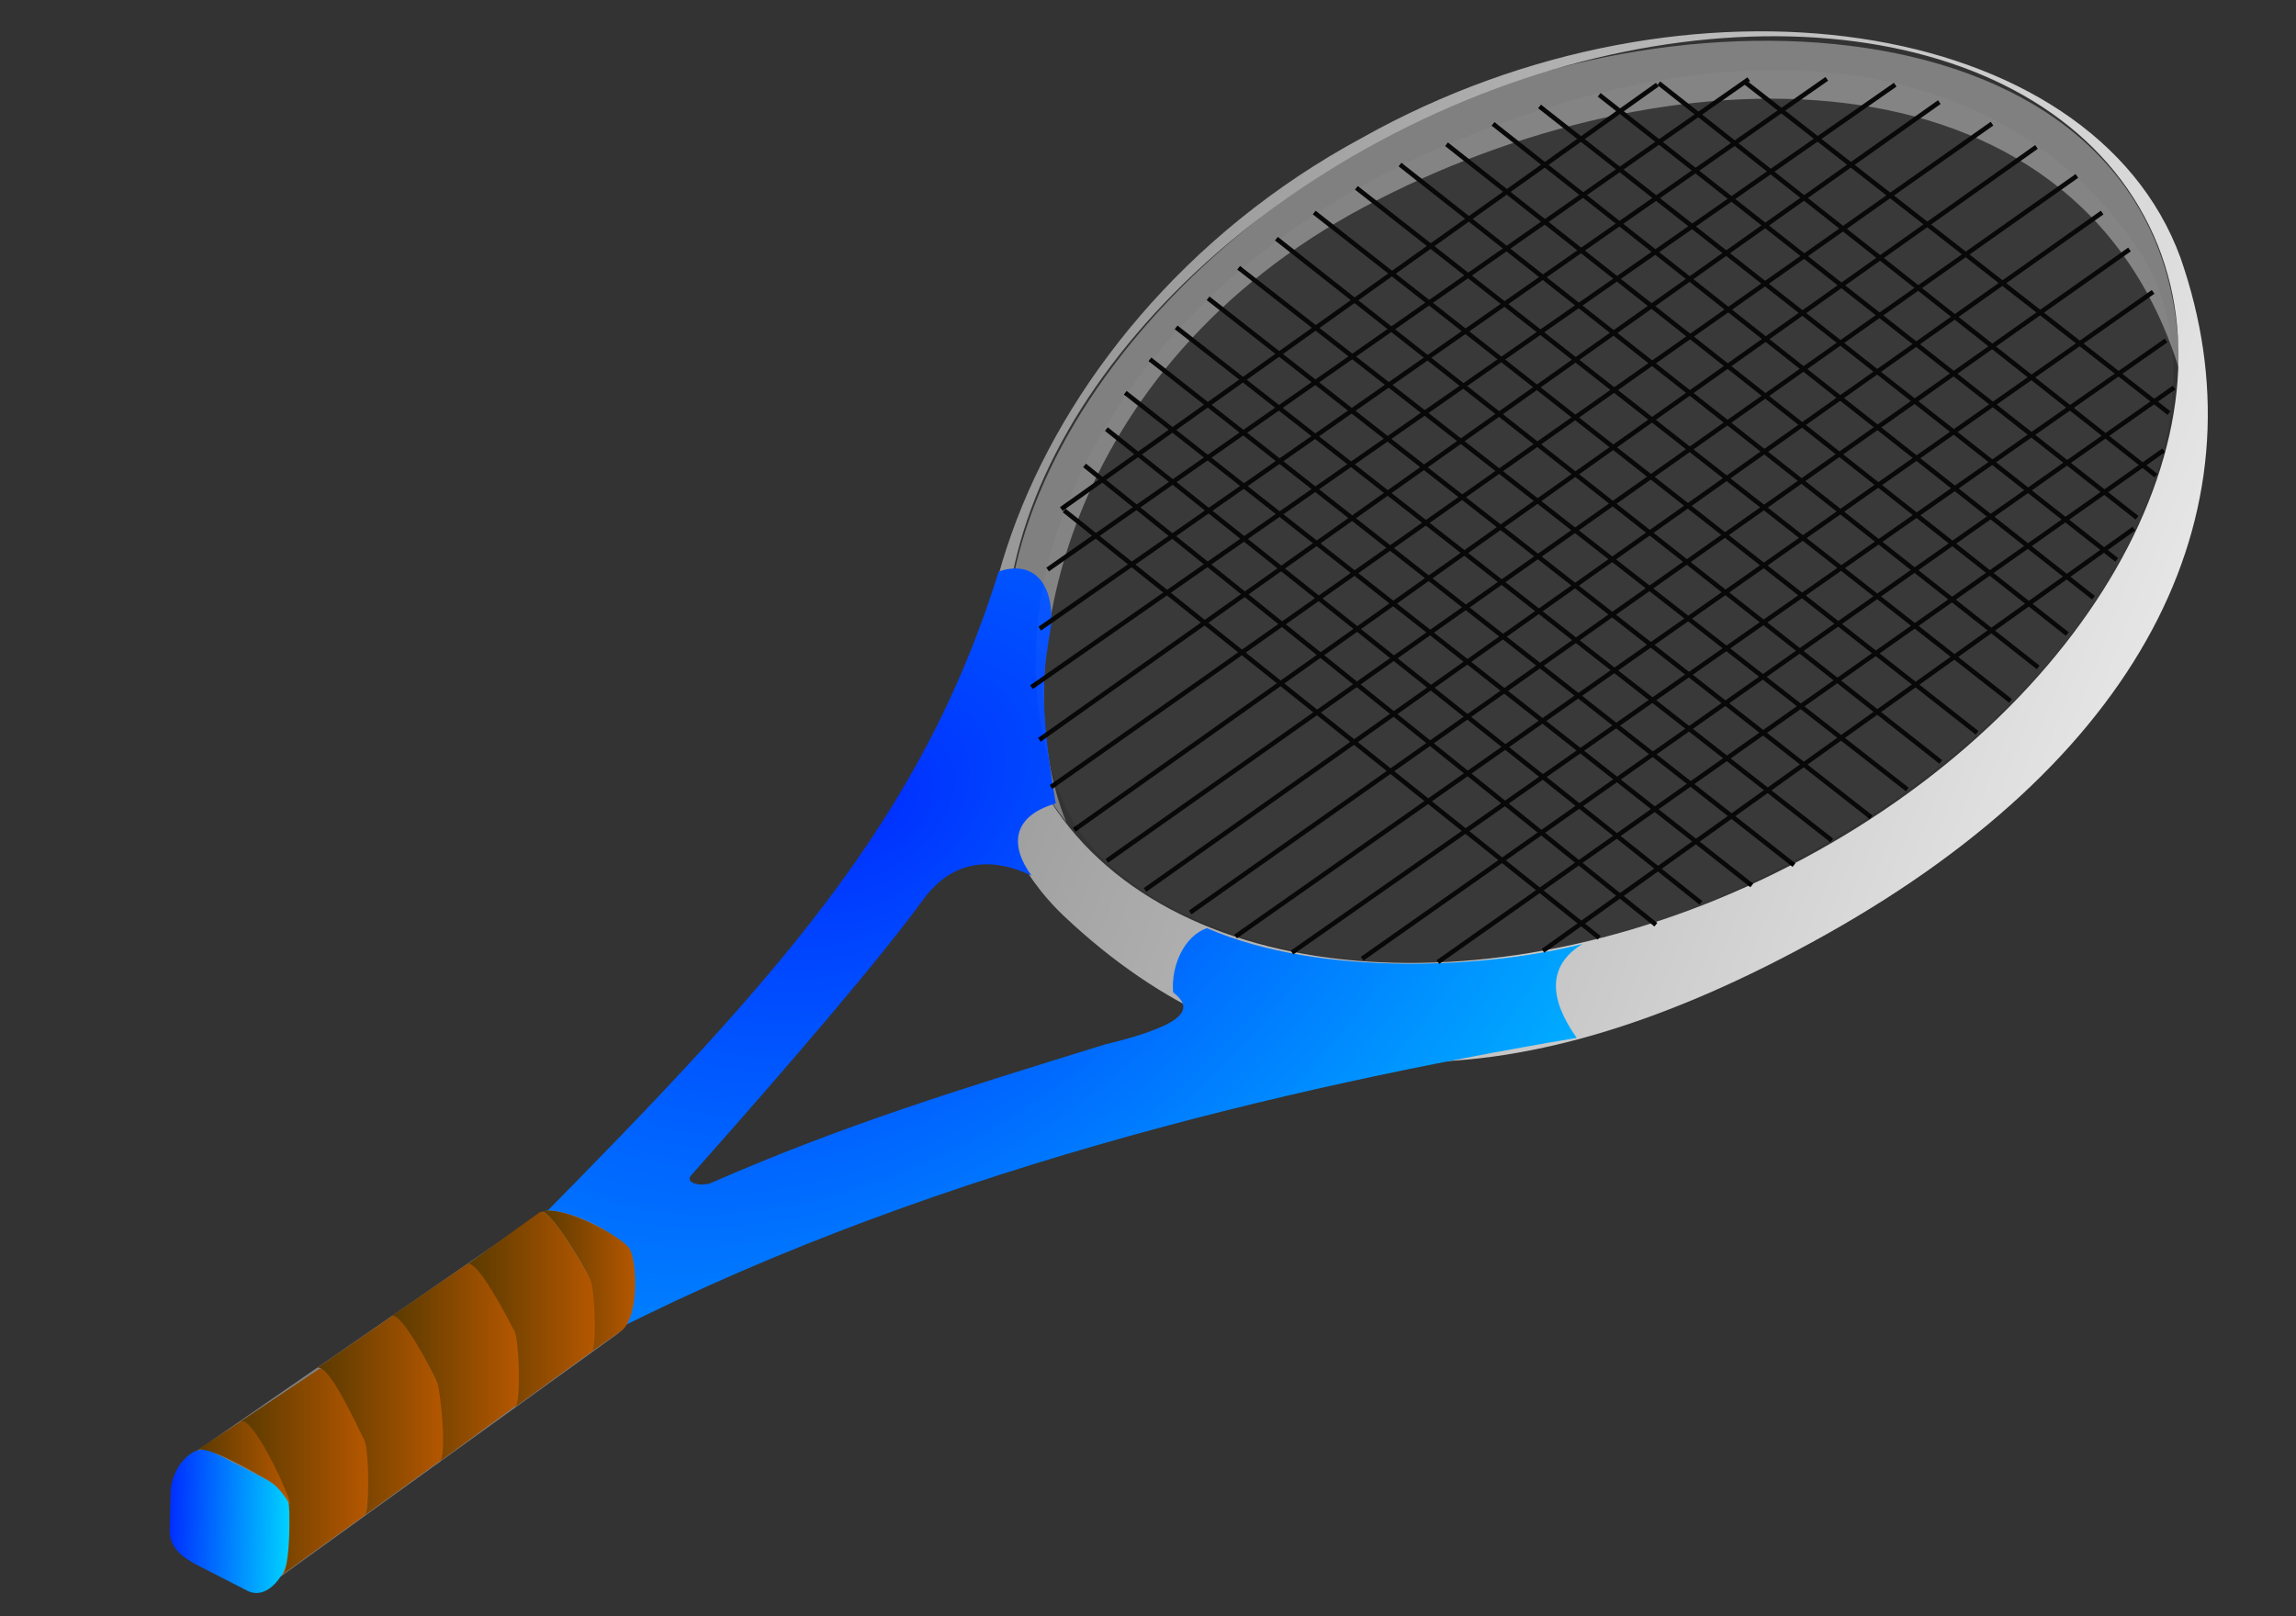 <?xml version="1.0" encoding="UTF-8" standalone="no"?>
<svg
   xmlns:dc="http://purl.org/dc/elements/1.1/"
   xmlns:cc="http://creativecommons.org/ns#"
   xmlns:rdf="http://www.w3.org/1999/02/22-rdf-syntax-ns#"
   xmlns:svg="http://www.w3.org/2000/svg"
   xmlns="http://www.w3.org/2000/svg"
   xmlns:xlink="http://www.w3.org/1999/xlink"
   xmlns:sodipodi="http://sodipodi.sourceforge.net/DTD/sodipodi-0.dtd"
   xmlns:inkscape="http://www.inkscape.org/namespaces/inkscape"
   id="svg1065"
   space="preserve"
   viewBox="0 0 472.441 332.598"
   version="1.0"
   sodipodi:docname="racket.svg"
   width="125mm"
   height="88mm"
   inkscape:version="1.0.2-2 (e86c870879, 2021-01-15)">
  <rect x="0" y="0" width="472.441" height="332.598" fill="#333333" stroke="none"/>
  <sodipodi:namedview
     pagecolor="#ffffff"
     bordercolor="#666666"
     borderopacity="1"
     objecttolerance="10"
     gridtolerance="10"
     guidetolerance="10"
     inkscape:pageopacity="0"
     inkscape:pageshadow="2"
     inkscape:window-width="1920"
     inkscape:window-height="1017"
     id="namedview68"
     showgrid="false"
     units="mm"
     inkscape:zoom="1.2404756"
     inkscape:cx="261.55313"
     inkscape:cy="202.8462"
     inkscape:window-x="-8"
     inkscape:window-y="-8"
     inkscape:window-maximized="1"
     inkscape:current-layer="svg1065" />
  <defs
     id="defs1067">
    <linearGradient
       id="linearGradient660">
      <stop
         id="stop661"
         stop-color="#5a3a00"
         offset="0" />
      <stop
         id="stop662"
         stop-color="#b55700"
         offset="1" />
    </linearGradient>
    <linearGradient
       id="linearGradient618">
      <stop
         id="stop619"
         stop-color="#002fff"
         offset="0" />
      <stop
         id="stop620"
         stop-color="#00d2ff"
         offset="1" />
    </linearGradient>
    <linearGradient
       id="linearGradient613"
       y2="460.68"
       gradientUnits="userSpaceOnUse"
       y1="291.65"
       gradientTransform="matrix(0.77,0,0,0.647,7.799,-174.01)"
       x2="620.1"
       x1="104.97">
      <stop
         id="stop611"
         stop-color="#666767"
         offset="0" />
      <stop
         id="stop612"
         stop-color="#f3f2f2"
         offset="1" />
    </linearGradient>
    <linearGradient
       id="linearGradient617"
       y2="612.43"
       xlink:href="#linearGradient618"
       gradientUnits="userSpaceOnUse"
       y1="612.43"
       gradientTransform="matrix(0.647,0.013,-0.015,0.77,7.799,-174.01)"
       x2="94.861"
       x1="56.805" />
    <radialGradient
       id="radialGradient621"
       xlink:href="#linearGradient618"
       gradientUnits="userSpaceOnUse"
       cy="84.237"
       cx="647.54"
       gradientTransform="matrix(0.354,0.456,-0.683,0.529,7.799,-174.01)"
       r="314.27" />
    <linearGradient
       id="linearGradient659"
       y2="697.01"
       xlink:href="#linearGradient660"
       gradientUnits="userSpaceOnUse"
       y1="697.01"
       gradientTransform="matrix(0.745,0,0,0.669,7.799,-174.01)"
       x2="69.677"
       x1="43.973" />
    <linearGradient
       id="linearGradient2438"
       y2="501.87"
       xlink:href="#linearGradient660"
       gradientUnits="userSpaceOnUse"
       x2="148.67"
       gradientTransform="matrix(0.563,0,0,0.886,7.799,-174.01)"
       y1="501.87"
       x1="102.1" />
    <linearGradient
       id="linearGradient2440"
       y2="486.52"
       xlink:href="#linearGradient660"
       gradientUnits="userSpaceOnUse"
       x2="214.43"
       gradientTransform="matrix(0.573,0,0,0.87,7.799,-174.01)"
       y1="486.52"
       x1="180.74" />
    <linearGradient
       id="linearGradient2442"
       y2="484.7"
       xlink:href="#linearGradient660"
       gradientUnits="userSpaceOnUse"
       x2="200.81"
       gradientTransform="matrix(0.571,0,0,0.874,7.799,-174.01)"
       y1="484.7"
       x1="154.63" />
    <linearGradient
       id="linearGradient2444"
       y2="509.15"
       xlink:href="#linearGradient660"
       gradientUnits="userSpaceOnUse"
       x2="122.02"
       gradientTransform="matrix(0.557,0,0,0.895,7.799,-174.01)"
       y1="509.15"
       x1="74.655" />
    <linearGradient
       id="linearGradient2446"
       y2="493.01"
       xlink:href="#linearGradient660"
       gradientUnits="userSpaceOnUse"
       x2="174.81"
       gradientTransform="matrix(0.566,0,0,0.881,7.799,-174.01)"
       y1="493.01"
       x1="128.54" />
  </defs>
  <path
     id="path609"
     d="M 280.748,42.57 C 219.139,75.467 206.366,137.138 219.4,169.199 187.621,129.308 219.894,63.342 285.627,27.496 347.237,-5.397 448.456,0.157 448.399,76.014 427.105,7.396 342.351,9.674 280.748,42.571 Z"
     fill="#808080"
     fill-rule="evenodd"
     style="stroke-width:0.706" />
  <path
     id="path1074"
     d="M 440.131,42.567 C 464.13,83.386 433.205,143.453 371.052,176.736 308.899,210.019 239.056,203.912 215.051,163.089 191.045,122.272 221.977,62.195 284.13,28.912 346.284,-4.367 416.126,1.744 440.131,42.564 Z m 8.529,10.45 C 466.241,103.381 442.878,154.652 375.803,192.298 308.722,229.938 258.388,225.829 218.948,188.556 181.281,152.922 207.355,67.667 280.275,28.355 347.35,-9.283 430.473,3.269 448.66,53.015 Z"
     fill="url(#linearGradient613)"
     fill-rule="evenodd"
     style="fill:url(#linearGradient613);stroke-width:0.706" />
  <path
     id="path1070"
     d="m 205.484,117.643 c -17.199,55.418 -50.701,89.047 -107.559,146.469 13.154,-18.138 29.647,4.589 21.951,13.14 67.703,-35.74 145.897,-53.716 204.563,-63.643 -5.698,-8.021 -6.093,-14.855 1.179,-19.332 -18.548,4.822 -53.568,7.075 -77.263,-3.248 -4.766,1.617 -7.435,7.915 -6.962,13.203 3.855,3.015 4.032,6.383 -14.064,10.746 -29.83,9.228 -53.751,16.536 -81.188,28.56 -2.492,0.72 -5.232,-0.219 -3.897,-1.673 20.737,-23.342 38.946,-44.664 47.637,-56.618 4.349,-5.98 11.438,-10.209 22.389,-5.027 -4.137,-5.55 -4.625,-12.059 4.971,-14.862 -3.89,-22.819 -2.252,-28.122 -0.932,-36.884 0.466,-9.292 -4.385,-13.111 -10.824,-10.831 z"
     fill="url(#radialGradient621)"
     fill-rule="evenodd"
     style="fill:url(#radialGradient621);stroke-width:0.706" />
  <path
     id="path614"
     d="m 129.203,257.518 c -2.845,-5.041 -15.597,-9.821 -17.835,-7.929 l -71.388,49.402 c -1.845,1.391 -4.9,6.086 -1.115,4.342 3.659,-0.614 12.538,1.116 14.864,4.738 2.945,5.048 3.1,15.667 0.755,18.76 l 72.666,-52.367 c 0.494,-0.494 1.483,-1.108 1.631,-1.899 2.859,-4.046 1.61,-13.238 0.424,-15.046 z"
     fill="#808080"
     fill-rule="evenodd"
     style="stroke-width:0.706" />
  <path
     id="path616"
     d="m 43.655,298.801 c -4.129,-2.118 -8.428,3.566 -8.539,8.204 l -0.189,7.879 c -0.111,4.639 4.08,6.425 8.208,8.543 l 7.775,3.982 c 4.129,2.118 8.428,-3.566 8.539,-8.204 l 0.189,-7.879 c 0.112,-4.639 -4.08,-6.425 -8.208,-8.543 l -7.775,-3.982 z"
     fill="url(#linearGradient617)"
     fill-rule="evenodd"
     style="fill:url(#linearGradient617);stroke-width:0.706" />
  <path
     id="path622"
     d="M 213.942,129.385 375.895,16.227"
     stroke="#000000"
     stroke-width="0.706pt"
     fill="none" />
  <path
     id="path623"
     d="M 212.255,141.423 389.974,17.427"
     stroke="#000000"
     stroke-width="0.706pt"
     fill="none" />
  <path
     id="path624"
     d="M 213.872,152.261 399.046,21.014"
     stroke="#000000"
     stroke-width="0.706pt"
     fill="none" />
  <path
     id="path625"
     d="M 216.265,161.983 409.891,25.448"
     stroke="#000000"
     stroke-width="0.706pt"
     fill="none" />
  <path
     id="path626"
     d="M 221.052,170.78 419.042,30.235"
     stroke="#000000"
     stroke-width="0.706pt"
     fill="none" />
  <path
     id="path627"
     d="M 227.731,177.184 427.345,36.215"
     stroke="#000000"
     stroke-width="0.706pt"
     fill="none" />
  <path
     id="path628"
     d="M 235.611,183.164 432.548,43.748"
     stroke="#000000"
     stroke-width="0.706pt"
     fill="none" />
  <path
     id="path629"
     d="M 244.895,187.81 438.183,51.345"
     stroke="#000000"
     stroke-width="0.706pt"
     fill="none" />
  <path
     id="path630"
     d="M 254.251,192.738 443.04,60.072"
     stroke="#000000"
     stroke-width="0.706pt"
     fill="none" />
  <path
     id="path631"
     d="M 265.851,196.05 445.709,70.07"
     stroke="#000000"
     stroke-width="0.706pt"
     fill="none" />
  <path
     id="path632"
     d="M 280.282,197.321 447.333,79.771"
     stroke="#000000"
     stroke-width="0.706pt"
     fill="none" />
  <path
     id="path633"
     d="M 215.566,117.213 359.84,16.297"
     stroke="#000000"
     stroke-width="0.706pt"
     fill="none" />
  <path
     id="path635"
     d="M 295.879,198.012 445.201,92.684"
     stroke="#000000"
     stroke-width="0.706pt"
     fill="none" />
  <path
     id="path636"
     d="M 254.872,55.113 392.466,162.496"
     stroke="#000000"
     stroke-width="0.706pt"
     fill="none" />
  <path
     id="path637"
     d="M 248.588,61.395 384.989,168.184"
     stroke="#000000"
     stroke-width="0.706pt"
     fill="none" />
  <path
     id="path638"
     d="M 242.008,67.377 376.912,172.966"
     stroke="#000000"
     stroke-width="0.706pt"
     fill="none" />
  <path
     id="path639"
     d="M 236.628,73.958 369.138,178.05"
     stroke="#000000"
     stroke-width="0.706pt"
     fill="none" />
  <path
     id="path640"
     d="M 231.544,80.837 360.461,182.239"
     stroke="#000000"
     stroke-width="0.706pt"
     fill="none" />
  <path
     id="path641"
     d="M 227.654,88.314 349.99,185.826"
     stroke="#000000"
     stroke-width="0.706pt"
     fill="none" />
  <path
     id="path642"
     d="M 223.163,95.791 340.72,190.317"
     stroke="#000000"
     stroke-width="0.706pt"
     fill="none" />
  <path
     id="path643"
     d="M 218.976,105.069 329.056,193.007"
     stroke="#000000"
     stroke-width="0.706pt"
     fill="none" />
  <path
     id="path644"
     d="M 262.652,49.131 399.35,156.817"
     stroke="#000000"
     stroke-width="0.706pt"
     fill="none" />
  <path
     id="path645"
     d="M 270.426,43.746 406.827,150.832"
     stroke="#000000"
     stroke-width="0.706pt"
     fill="none" />
  <path
     id="path646"
     d="M 279.103,38.661 413.704,144.258"
     stroke="#000000"
     stroke-width="0.706pt"
     fill="none" />
  <path
     id="path647"
     d="M 288.077,33.875 419.388,137.367"
     stroke="#000000"
     stroke-width="0.706pt"
     fill="none" />
  <path
     id="path648"
     d="M 297.644,29.688 425.375,130.497"
     stroke="#000000"
     stroke-width="0.706pt"
     fill="none" />
  <path
     id="path649"
     d="M 307.218,25.5 430.755,123.019"
     stroke="#000000"
     stroke-width="0.706pt"
     fill="none" />
  <path
     id="path650"
     d="m 316.792,21.91 118.75,93.325"
     stroke="#000000"
     stroke-width="0.706pt"
     fill="none" />
  <path
     id="path651"
     d="M 329.056,19.518 439.729,106.566"
     stroke="#000000"
     stroke-width="0.706pt"
     fill="none" />
  <path
     id="path652"
     d="M 341.32,17.125 443.619,97.889"
     stroke="#000000"
     stroke-width="0.706pt"
     fill="none" />
  <path
     id="path653"
     d="M 358.964,16.825 446.309,85.024"
     stroke="#000000"
     stroke-width="0.706pt"
     fill="none" />
  <path
     id="path654"
     d="M 218.383,104.765 341.017,17.427"
     stroke="#000000"
     stroke-width="0.706pt"
     fill="none" />
  <path
     id="path655"
     d="M 317.484,195.697 439.079,108.804"
     stroke="#000000"
     stroke-width="0.706pt"
     fill="none" />
  <path
     id="path663"
     d="m 80.697,270.869 -15.467,10.675 c 1.969,-1.094 8.145,11.699 9.198,14.064 0.715,2.238 2.056,15.597 0.436,16.394 l 16.108,-11.664 c 0.897,-1.292 0.343,-12.857 -0.616,-15.201 -1.165,-2.175 -7.665,-15.865 -9.659,-14.269 z"
     fill="url(#linearGradient2438)"
     fill-rule="evenodd"
     style="fill:url(#linearGradient2438);stroke-width:0.706" />
  <path
     id="path669"
     d="m 111.382,249.349 c 1.97,-0.198 8.656,10.993 9.708,13.351 0.713,2.245 1.843,14.968 0.226,15.766 l 6.15,-4.307 c 4.272,-2.528 3.558,-14.926 2.076,-17.143 -1.137,-2.125 -13.21,-9.08 -18.16,-7.668 z"
     fill="url(#linearGradient2440)"
     fill-rule="evenodd"
     style="fill:url(#linearGradient2440);stroke-width:0.706" />
  <path
     id="path670"
     d="m 110.994,249.54 -14.954,10.767 c 1.969,-1.094 8.444,11.099 9.496,13.464 0.713,2.238 1.843,15.18 0.226,15.978 l 16.105,-11.664 c 0.904,-1.299 0.558,-12.433 -0.402,-14.785 -1.165,-2.175 -8.473,-15.357 -10.471,-13.761 z"
     fill="url(#linearGradient2442)"
     fill-rule="evenodd"
     style="fill:url(#linearGradient2442);stroke-width:0.706" />
  <path
     id="path671"
     d="m 65.529,281.848 -16.153,10.767 c 1.969,-1.094 8.761,13.055 9.815,15.413 0.715,2.245 0.47,15.286 -1.151,16.084 l 17.061,-12.299 c 0.897,-1.299 0.871,-12.963 -0.088,-15.307 -1.165,-2.175 -7.49,-16.253 -9.484,-14.658 z"
     fill="url(#linearGradient2444)"
     fill-rule="evenodd"
     style="fill:url(#linearGradient2444);stroke-width:0.706" />
  <path
     id="path672"
     d="m 96.04,260.222 -15.467,10.647 c 1.969,-1.101 8.356,11.304 9.409,13.669 0.715,2.245 2.056,15.498 0.436,16.296 L 106.207,289.276 c 0.904,-1.299 0.664,-12.857 -0.297,-15.208 -1.165,-2.175 -7.877,-15.441 -9.871,-13.846 z"
     fill="url(#linearGradient2446)"
     fill-rule="evenodd"
     style="fill:url(#linearGradient2446);stroke-width:0.706" />
  <path
     id="path673"
     d="m 49.676,292.467 -9.124,5.98 c 1.97,-1.094 12.227,4.865 14.732,6.284 1.823,1.094 3.041,2.789 4.412,4.935 0.149,-1.349 -7.13,-17.453 -10.021,-17.199 z"
     fill="url(#linearGradient659)"
     fill-rule="evenodd"
     style="fill:url(#linearGradient659);stroke-width:0.706" />
  <path
     id="path770"
     opacity="0.032"
     fill="#ffffff"
     d="m 344.716,75.32 -8.437,-6.933 c -2.443,-2.004 -5.761,-2.314 -9.955,-0.927 -4.144,1.429 -9.341,4.233 -15.597,8.413 -7.18,4.802 -11.607,8.869 -13.281,12.208 -0.699,1.384 -0.967,2.542 -0.812,3.474 0.254,0.897 1.024,1.878 2.309,2.93 l 4.822,3.961 c 0.254,0.212 1.772,1.454 4.547,3.735 2.775,2.273 5.373,4.406 7.788,6.39 2.422,1.984 3.933,3.234 4.554,3.735 0.614,0.508 -1.094,-0.897 -5.133,-4.208 l 9.256,7.597 1.659,1.363 c 0.05,0.042 0.099,0.085 0.155,0.127 0.05,0.042 0.113,0.092 0.191,0.155 0.05,0.042 0.106,0.085 0.155,0.127 0.05,0.042 0.113,0.099 0.191,0.155 l 10.449,8.578 c 1.334,0.988 3.933,0.247 7.795,-2.224 3.862,-2.464 5.331,-4.42 4.406,-5.867 L 327.143,99.526 c -1.949,-1.37 -0.494,-3.686 4.37,-6.933 4.554,-3.05 7.668,-3.996 9.334,-2.859 l 0.078,0.064 21.746,18.025 c 2.619,2.04 2.542,5.02 -0.24,8.946 -2.782,3.926 -6.693,7.618 -11.734,11.064 -5.02,3.467 -10.322,6.072 -15.907,7.816 -5.578,1.737 -9.8,1.44 -12.652,-0.904 l -9.482,-7.788 -0.12,-0.092 -11.254,-9.249 -11.106,-9.115 -6.171,-5.062 c -2.231,-1.836 -3.311,-3.756 -3.234,-5.761 0,-1.956 1.236,-4.505 3.714,-7.646 4.505,-5.846 11.622,-12.017 21.351,-18.522 11.89,-7.947 21.909,-12.942 30.063,-14.986 3.297,-0.861 6.051,-1.073 8.261,-0.638 2.21,0.321 4.356,1.337 6.439,3.045 l 7.131,5.856 1.236,1.013 9.214,7.565 25.721,21.114 c 0.741,0.614 0.932,1.518 0.572,2.718 -0.254,1.165 -1.815,2.704 -4.674,4.61 -4.858,3.255 -8.127,4.081 -9.8,2.478 -0.925,-0.763 -3.53,-2.902 -7.823,-6.425 -4.272,-3.509 -8.409,-6.905 -12.419,-10.195 -3.982,-3.269 -6.926,-5.684 -8.826,-7.251 -1.878,-1.539 -0.875,-0.713 3.008,2.471 z M 440.477,52.002 C 460.677,83.019 436.361,149.225 351.191,185.748 289.228,212.493 230.167,192.209 218.934,165.315 199.603,120.03 229.264,60.122 294.46,31.153 359.515,2.67 413.273,11.072 440.477,52.002 Z"
     style="stroke-width:0.706" />
</svg>
